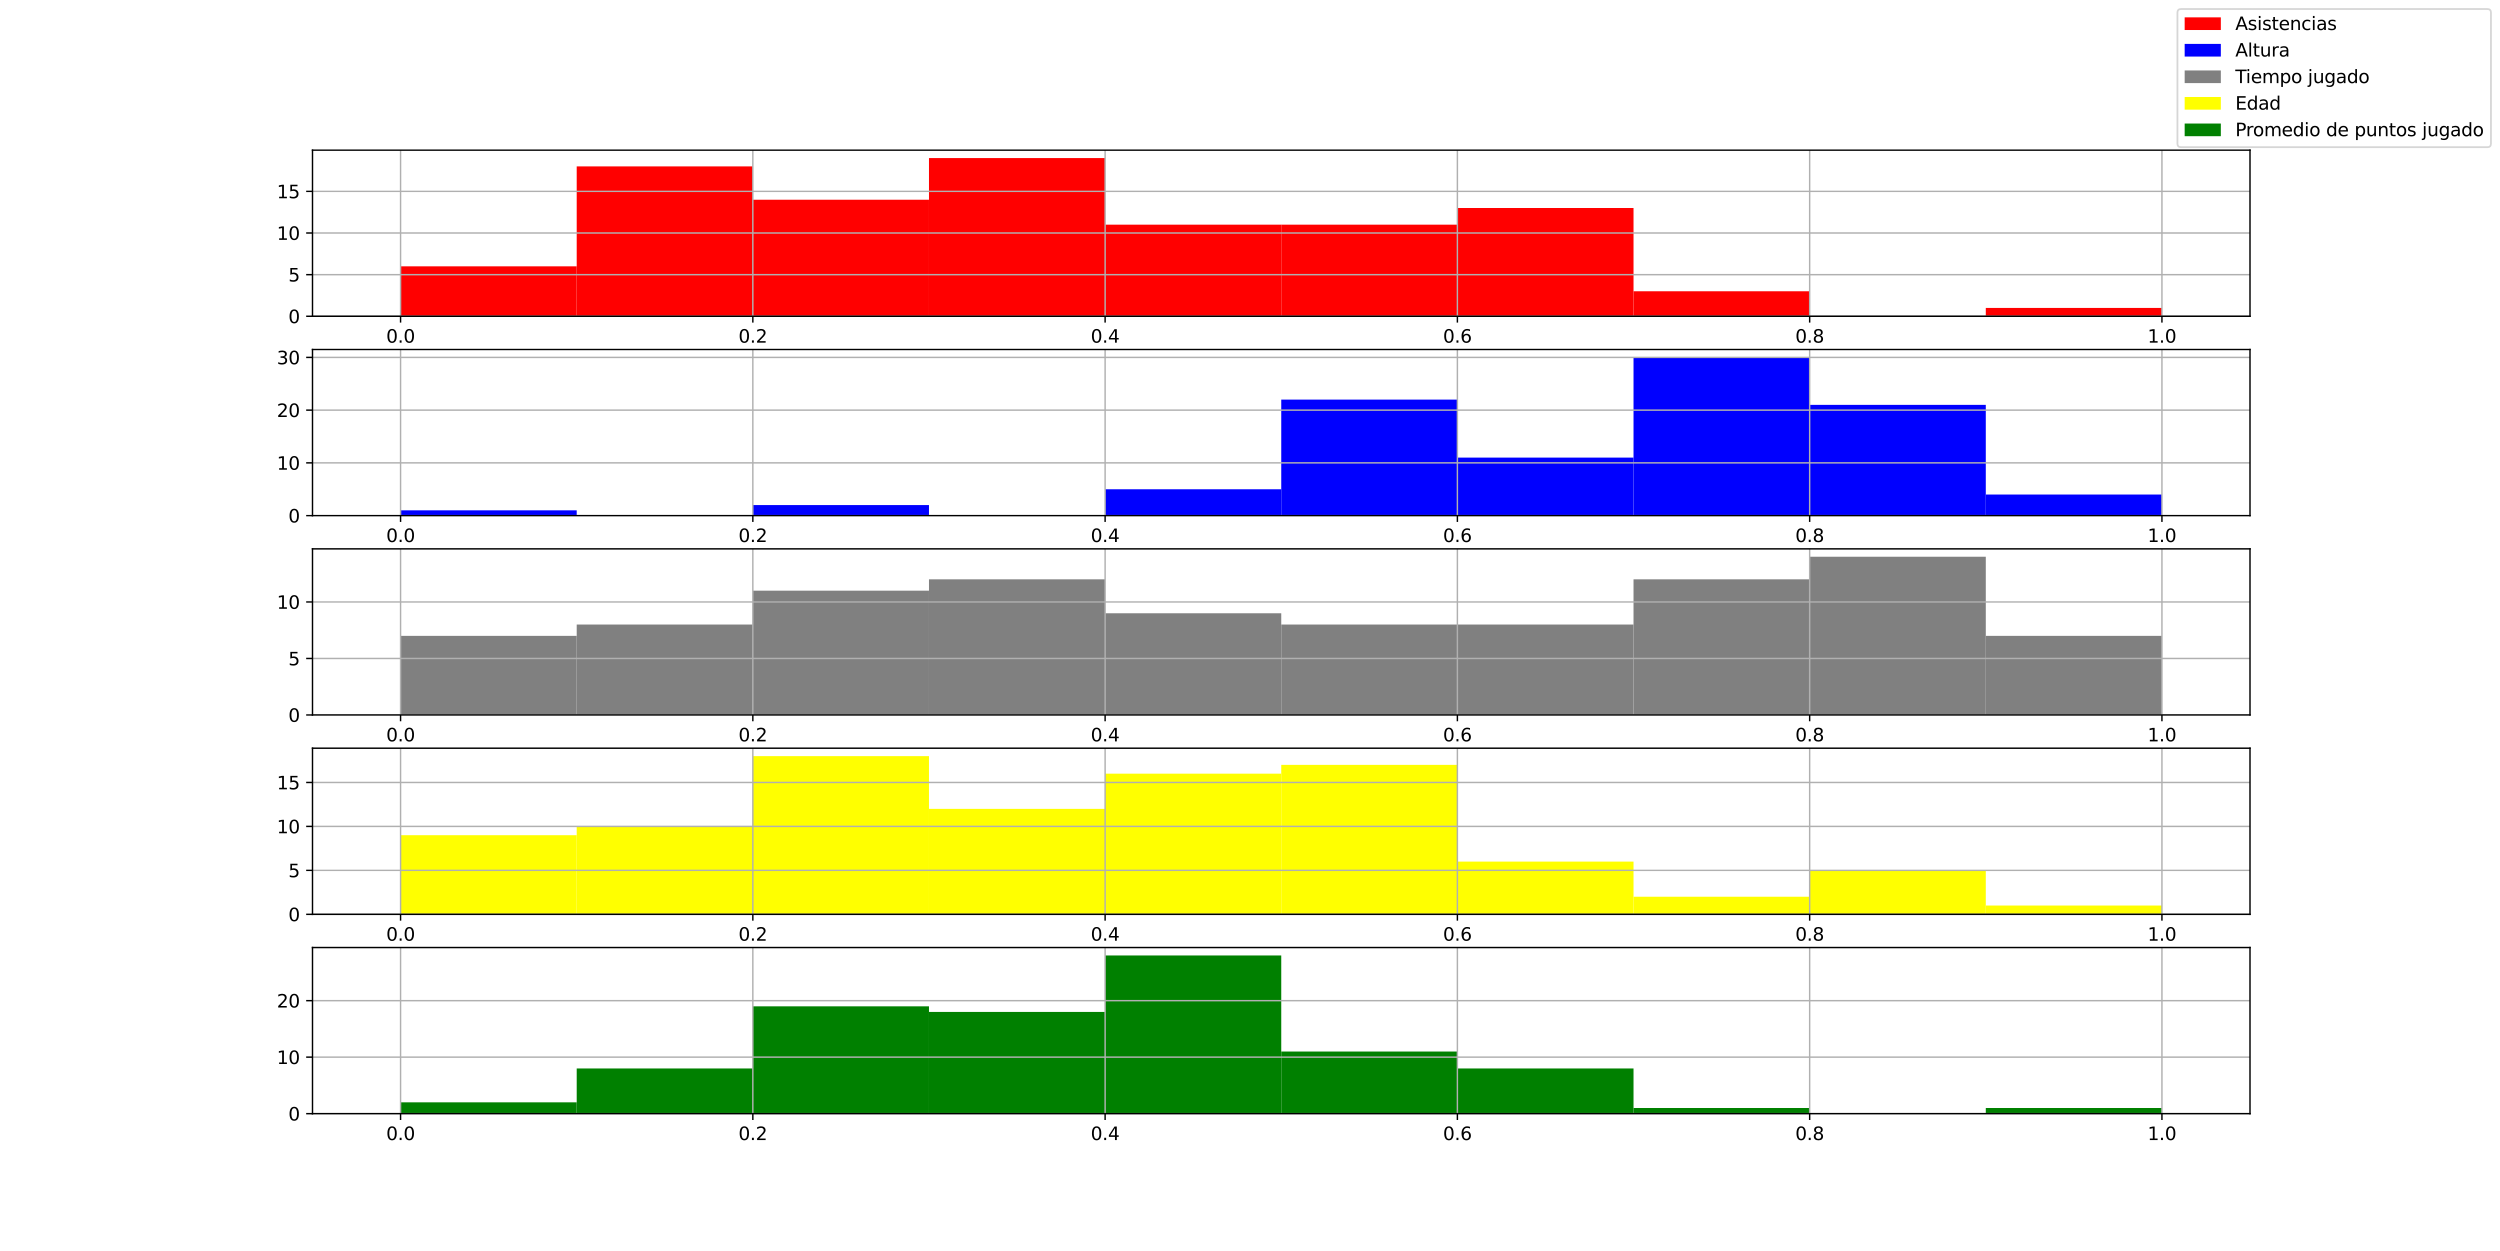 <?xml version="1.0" encoding="utf-8" standalone="no"?>
<!DOCTYPE svg PUBLIC "-//W3C//DTD SVG 1.1//EN"
  "http://www.w3.org/Graphics/SVG/1.1/DTD/svg11.dtd">
<svg height="691.92pt" version="1.1" viewBox="0 0 1382.4 691.92" width="1382.4pt" xmlns="http://www.w3.org/2000/svg" xmlns:xlink="http://www.w3.org/1999/xlink">
 <defs>
  <style type="text/css">*{stroke-linecap:butt;stroke-linejoin:round;}</style>
 </defs>
 <g id="figure_1">
  <g id="patch_1">
   <path d="M 0 691.92 
L 1382.4 691.92 
L 1382.4 0 
L 0 0 
z
" style="fill:#ffffff;"/>
  </g>
  <g id="axes_1">
   <g id="patch_2">
    <path d="M 172.8 174.889 
L 1244.16 174.889 
L 1244.16 83.03 
L 172.8 83.03 
z
" style="fill:#ffffff;"/>
   </g>
   <g id="patch_3">
    <path clip-path="url(#p4b2acfc54c)" d="M 221.498 174.889 
L 318.895 174.889 
L 318.895 147.262 
L 221.498 147.262 
z
" style="fill:#ff0000;"/>
   </g>
   <g id="patch_4">
    <path clip-path="url(#p4b2acfc54c)" d="M 318.895 174.889 
L 416.291 174.889 
L 416.291 92.009 
L 318.895 92.009 
z
" style="fill:#ff0000;"/>
   </g>
   <g id="patch_5">
    <path clip-path="url(#p4b2acfc54c)" d="M 416.291 174.889 
L 513.687 174.889 
L 513.687 110.427 
L 416.291 110.427 
z
" style="fill:#ff0000;"/>
   </g>
   <g id="patch_6">
    <path clip-path="url(#p4b2acfc54c)" d="M 513.687 174.889 
L 611.084 174.889 
L 611.084 87.405 
L 513.687 87.405 
z
" style="fill:#ff0000;"/>
   </g>
   <g id="patch_7">
    <path clip-path="url(#p4b2acfc54c)" d="M 611.084 174.889 
L 708.48 174.889 
L 708.48 124.24 
L 611.084 124.24 
z
" style="fill:#ff0000;"/>
   </g>
   <g id="patch_8">
    <path clip-path="url(#p4b2acfc54c)" d="M 708.48 174.889 
L 805.876 174.889 
L 805.876 124.24 
L 708.48 124.24 
z
" style="fill:#ff0000;"/>
   </g>
   <g id="patch_9">
    <path clip-path="url(#p4b2acfc54c)" d="M 805.876 174.889 
L 903.273 174.889 
L 903.273 115.031 
L 805.876 115.031 
z
" style="fill:#ff0000;"/>
   </g>
   <g id="patch_10">
    <path clip-path="url(#p4b2acfc54c)" d="M 903.273 174.889 
L 1000.669 174.889 
L 1000.669 161.075 
L 903.273 161.075 
z
" style="fill:#ff0000;"/>
   </g>
   <g id="patch_11">
    <path clip-path="url(#p4b2acfc54c)" d="M 1000.669 174.889 
L 1098.065 174.889 
L 1098.065 174.889 
L 1000.669 174.889 
z
" style="fill:#ff0000;"/>
   </g>
   <g id="patch_12">
    <path clip-path="url(#p4b2acfc54c)" d="M 1098.065 174.889 
L 1195.462 174.889 
L 1195.462 170.284 
L 1098.065 170.284 
z
" style="fill:#ff0000;"/>
   </g>
   <g id="matplotlib.axis_1">
    <g id="xtick_1">
     <g id="line2d_1">
      <path clip-path="url(#p4b2acfc54c)" d="M 221.498 174.889 
L 221.498 83.03 
" style="fill:none;stroke:#b0b0b0;stroke-linecap:square;stroke-width:0.8;"/>
     </g>
     <g id="line2d_2">
      <defs>
       <path d="M 0 0 
L 0 3.5 
" id="mdeff71d90b" style="stroke:#000000;stroke-width:0.8;"/>
      </defs>
      <g>
       <use style="stroke:#000000;stroke-width:0.8;" x="221.498" xlink:href="#mdeff71d90b" y="174.889"/>
      </g>
     </g>
     <g id="text_1">
      <!-- 0.0 -->
      <g transform="translate(213.547 189.487)scale(0.1 -0.1)">
       <defs>
        <path d="M 2034 4250 
Q 1547 4250 1301 3770 
Q 1056 3291 1056 2328 
Q 1056 1369 1301 889 
Q 1547 409 2034 409 
Q 2525 409 2770 889 
Q 3016 1369 3016 2328 
Q 3016 3291 2770 3770 
Q 2525 4250 2034 4250 
z
M 2034 4750 
Q 2819 4750 3233 4129 
Q 3647 3509 3647 2328 
Q 3647 1150 3233 529 
Q 2819 -91 2034 -91 
Q 1250 -91 836 529 
Q 422 1150 422 2328 
Q 422 3509 836 4129 
Q 1250 4750 2034 4750 
z
" id="DejaVuSans-30" transform="scale(0.016)"/>
        <path d="M 684 794 
L 1344 794 
L 1344 0 
L 684 0 
L 684 794 
z
" id="DejaVuSans-2e" transform="scale(0.016)"/>
       </defs>
       <use xlink:href="#DejaVuSans-30"/>
       <use x="63.623" xlink:href="#DejaVuSans-2e"/>
       <use x="95.41" xlink:href="#DejaVuSans-30"/>
      </g>
     </g>
    </g>
    <g id="xtick_2">
     <g id="line2d_3">
      <path clip-path="url(#p4b2acfc54c)" d="M 416.291 174.889 
L 416.291 83.03 
" style="fill:none;stroke:#b0b0b0;stroke-linecap:square;stroke-width:0.8;"/>
     </g>
     <g id="line2d_4">
      <g>
       <use style="stroke:#000000;stroke-width:0.8;" x="416.291" xlink:href="#mdeff71d90b" y="174.889"/>
      </g>
     </g>
     <g id="text_2">
      <!-- 0.2 -->
      <g transform="translate(408.339 189.487)scale(0.1 -0.1)">
       <defs>
        <path d="M 1228 531 
L 3431 531 
L 3431 0 
L 469 0 
L 469 531 
Q 828 903 1448 1529 
Q 2069 2156 2228 2338 
Q 2531 2678 2651 2914 
Q 2772 3150 2772 3378 
Q 2772 3750 2511 3984 
Q 2250 4219 1831 4219 
Q 1534 4219 1204 4116 
Q 875 4013 500 3803 
L 500 4441 
Q 881 4594 1212 4672 
Q 1544 4750 1819 4750 
Q 2544 4750 2975 4387 
Q 3406 4025 3406 3419 
Q 3406 3131 3298 2873 
Q 3191 2616 2906 2266 
Q 2828 2175 2409 1742 
Q 1991 1309 1228 531 
z
" id="DejaVuSans-32" transform="scale(0.016)"/>
       </defs>
       <use xlink:href="#DejaVuSans-30"/>
       <use x="63.623" xlink:href="#DejaVuSans-2e"/>
       <use x="95.41" xlink:href="#DejaVuSans-32"/>
      </g>
     </g>
    </g>
    <g id="xtick_3">
     <g id="line2d_5">
      <path clip-path="url(#p4b2acfc54c)" d="M 611.084 174.889 
L 611.084 83.03 
" style="fill:none;stroke:#b0b0b0;stroke-linecap:square;stroke-width:0.8;"/>
     </g>
     <g id="line2d_6">
      <g>
       <use style="stroke:#000000;stroke-width:0.8;" x="611.084" xlink:href="#mdeff71d90b" y="174.889"/>
      </g>
     </g>
     <g id="text_3">
      <!-- 0.4 -->
      <g transform="translate(603.132 189.487)scale(0.1 -0.1)">
       <defs>
        <path d="M 2419 4116 
L 825 1625 
L 2419 1625 
L 2419 4116 
z
M 2253 4666 
L 3047 4666 
L 3047 1625 
L 3713 1625 
L 3713 1100 
L 3047 1100 
L 3047 0 
L 2419 0 
L 2419 1100 
L 313 1100 
L 313 1709 
L 2253 4666 
z
" id="DejaVuSans-34" transform="scale(0.016)"/>
       </defs>
       <use xlink:href="#DejaVuSans-30"/>
       <use x="63.623" xlink:href="#DejaVuSans-2e"/>
       <use x="95.41" xlink:href="#DejaVuSans-34"/>
      </g>
     </g>
    </g>
    <g id="xtick_4">
     <g id="line2d_7">
      <path clip-path="url(#p4b2acfc54c)" d="M 805.876 174.889 
L 805.876 83.03 
" style="fill:none;stroke:#b0b0b0;stroke-linecap:square;stroke-width:0.8;"/>
     </g>
     <g id="line2d_8">
      <g>
       <use style="stroke:#000000;stroke-width:0.8;" x="805.876" xlink:href="#mdeff71d90b" y="174.889"/>
      </g>
     </g>
     <g id="text_4">
      <!-- 0.6 -->
      <g transform="translate(797.925 189.487)scale(0.1 -0.1)">
       <defs>
        <path d="M 2113 2584 
Q 1688 2584 1439 2293 
Q 1191 2003 1191 1497 
Q 1191 994 1439 701 
Q 1688 409 2113 409 
Q 2538 409 2786 701 
Q 3034 994 3034 1497 
Q 3034 2003 2786 2293 
Q 2538 2584 2113 2584 
z
M 3366 4563 
L 3366 3988 
Q 3128 4100 2886 4159 
Q 2644 4219 2406 4219 
Q 1781 4219 1451 3797 
Q 1122 3375 1075 2522 
Q 1259 2794 1537 2939 
Q 1816 3084 2150 3084 
Q 2853 3084 3261 2657 
Q 3669 2231 3669 1497 
Q 3669 778 3244 343 
Q 2819 -91 2113 -91 
Q 1303 -91 875 529 
Q 447 1150 447 2328 
Q 447 3434 972 4092 
Q 1497 4750 2381 4750 
Q 2619 4750 2861 4703 
Q 3103 4656 3366 4563 
z
" id="DejaVuSans-36" transform="scale(0.016)"/>
       </defs>
       <use xlink:href="#DejaVuSans-30"/>
       <use x="63.623" xlink:href="#DejaVuSans-2e"/>
       <use x="95.41" xlink:href="#DejaVuSans-36"/>
      </g>
     </g>
    </g>
    <g id="xtick_5">
     <g id="line2d_9">
      <path clip-path="url(#p4b2acfc54c)" d="M 1000.669 174.889 
L 1000.669 83.03 
" style="fill:none;stroke:#b0b0b0;stroke-linecap:square;stroke-width:0.8;"/>
     </g>
     <g id="line2d_10">
      <g>
       <use style="stroke:#000000;stroke-width:0.8;" x="1000.669" xlink:href="#mdeff71d90b" y="174.889"/>
      </g>
     </g>
     <g id="text_5">
      <!-- 0.8 -->
      <g transform="translate(992.718 189.487)scale(0.1 -0.1)">
       <defs>
        <path d="M 2034 2216 
Q 1584 2216 1326 1975 
Q 1069 1734 1069 1313 
Q 1069 891 1326 650 
Q 1584 409 2034 409 
Q 2484 409 2743 651 
Q 3003 894 3003 1313 
Q 3003 1734 2745 1975 
Q 2488 2216 2034 2216 
z
M 1403 2484 
Q 997 2584 770 2862 
Q 544 3141 544 3541 
Q 544 4100 942 4425 
Q 1341 4750 2034 4750 
Q 2731 4750 3128 4425 
Q 3525 4100 3525 3541 
Q 3525 3141 3298 2862 
Q 3072 2584 2669 2484 
Q 3125 2378 3379 2068 
Q 3634 1759 3634 1313 
Q 3634 634 3220 271 
Q 2806 -91 2034 -91 
Q 1263 -91 848 271 
Q 434 634 434 1313 
Q 434 1759 690 2068 
Q 947 2378 1403 2484 
z
M 1172 3481 
Q 1172 3119 1398 2916 
Q 1625 2713 2034 2713 
Q 2441 2713 2670 2916 
Q 2900 3119 2900 3481 
Q 2900 3844 2670 4047 
Q 2441 4250 2034 4250 
Q 1625 4250 1398 4047 
Q 1172 3844 1172 3481 
z
" id="DejaVuSans-38" transform="scale(0.016)"/>
       </defs>
       <use xlink:href="#DejaVuSans-30"/>
       <use x="63.623" xlink:href="#DejaVuSans-2e"/>
       <use x="95.41" xlink:href="#DejaVuSans-38"/>
      </g>
     </g>
    </g>
    <g id="xtick_6">
     <g id="line2d_11">
      <path clip-path="url(#p4b2acfc54c)" d="M 1195.462 174.889 
L 1195.462 83.03 
" style="fill:none;stroke:#b0b0b0;stroke-linecap:square;stroke-width:0.8;"/>
     </g>
     <g id="line2d_12">
      <g>
       <use style="stroke:#000000;stroke-width:0.8;" x="1195.462" xlink:href="#mdeff71d90b" y="174.889"/>
      </g>
     </g>
     <g id="text_6">
      <!-- 1.0 -->
      <g transform="translate(1187.51 189.487)scale(0.1 -0.1)">
       <defs>
        <path d="M 794 531 
L 1825 531 
L 1825 4091 
L 703 3866 
L 703 4441 
L 1819 4666 
L 2450 4666 
L 2450 531 
L 3481 531 
L 3481 0 
L 794 0 
L 794 531 
z
" id="DejaVuSans-31" transform="scale(0.016)"/>
       </defs>
       <use xlink:href="#DejaVuSans-31"/>
       <use x="63.623" xlink:href="#DejaVuSans-2e"/>
       <use x="95.41" xlink:href="#DejaVuSans-30"/>
      </g>
     </g>
    </g>
   </g>
   <g id="matplotlib.axis_2">
    <g id="ytick_1">
     <g id="line2d_13">
      <path clip-path="url(#p4b2acfc54c)" d="M 172.8 174.889 
L 1244.16 174.889 
" style="fill:none;stroke:#b0b0b0;stroke-linecap:square;stroke-width:0.8;"/>
     </g>
     <g id="line2d_14">
      <defs>
       <path d="M 0 0 
L -3.5 0 
" id="mac3d1026ed" style="stroke:#000000;stroke-width:0.8;"/>
      </defs>
      <g>
       <use style="stroke:#000000;stroke-width:0.8;" x="172.8" xlink:href="#mac3d1026ed" y="174.889"/>
      </g>
     </g>
     <g id="text_7">
      <!-- 0 -->
      <g transform="translate(159.438 178.688)scale(0.1 -0.1)">
       <use xlink:href="#DejaVuSans-30"/>
      </g>
     </g>
    </g>
    <g id="ytick_2">
     <g id="line2d_15">
      <path clip-path="url(#p4b2acfc54c)" d="M 172.8 151.867 
L 1244.16 151.867 
" style="fill:none;stroke:#b0b0b0;stroke-linecap:square;stroke-width:0.8;"/>
     </g>
     <g id="line2d_16">
      <g>
       <use style="stroke:#000000;stroke-width:0.8;" x="172.8" xlink:href="#mac3d1026ed" y="151.867"/>
      </g>
     </g>
     <g id="text_8">
      <!-- 5 -->
      <g transform="translate(159.438 155.666)scale(0.1 -0.1)">
       <defs>
        <path d="M 691 4666 
L 3169 4666 
L 3169 4134 
L 1269 4134 
L 1269 2991 
Q 1406 3038 1543 3061 
Q 1681 3084 1819 3084 
Q 2600 3084 3056 2656 
Q 3513 2228 3513 1497 
Q 3513 744 3044 326 
Q 2575 -91 1722 -91 
Q 1428 -91 1123 -41 
Q 819 9 494 109 
L 494 744 
Q 775 591 1075 516 
Q 1375 441 1709 441 
Q 2250 441 2565 725 
Q 2881 1009 2881 1497 
Q 2881 1984 2565 2268 
Q 2250 2553 1709 2553 
Q 1456 2553 1204 2497 
Q 953 2441 691 2322 
L 691 4666 
z
" id="DejaVuSans-35" transform="scale(0.016)"/>
       </defs>
       <use xlink:href="#DejaVuSans-35"/>
      </g>
     </g>
    </g>
    <g id="ytick_3">
     <g id="line2d_17">
      <path clip-path="url(#p4b2acfc54c)" d="M 172.8 128.844 
L 1244.16 128.844 
" style="fill:none;stroke:#b0b0b0;stroke-linecap:square;stroke-width:0.8;"/>
     </g>
     <g id="line2d_18">
      <g>
       <use style="stroke:#000000;stroke-width:0.8;" x="172.8" xlink:href="#mac3d1026ed" y="128.844"/>
      </g>
     </g>
     <g id="text_9">
      <!-- 10 -->
      <g transform="translate(153.075 132.644)scale(0.1 -0.1)">
       <use xlink:href="#DejaVuSans-31"/>
       <use x="63.623" xlink:href="#DejaVuSans-30"/>
      </g>
     </g>
    </g>
    <g id="ytick_4">
     <g id="line2d_19">
      <path clip-path="url(#p4b2acfc54c)" d="M 172.8 105.822 
L 1244.16 105.822 
" style="fill:none;stroke:#b0b0b0;stroke-linecap:square;stroke-width:0.8;"/>
     </g>
     <g id="line2d_20">
      <g>
       <use style="stroke:#000000;stroke-width:0.8;" x="172.8" xlink:href="#mac3d1026ed" y="105.822"/>
      </g>
     </g>
     <g id="text_10">
      <!-- 15 -->
      <g transform="translate(153.075 109.622)scale(0.1 -0.1)">
       <use xlink:href="#DejaVuSans-31"/>
       <use x="63.623" xlink:href="#DejaVuSans-35"/>
      </g>
     </g>
    </g>
   </g>
   <g id="patch_13">
    <path d="M 172.8 174.889 
L 172.8 83.03 
" style="fill:none;stroke:#000000;stroke-linecap:square;stroke-linejoin:miter;stroke-width:0.8;"/>
   </g>
   <g id="patch_14">
    <path d="M 1244.16 174.889 
L 1244.16 83.03 
" style="fill:none;stroke:#000000;stroke-linecap:square;stroke-linejoin:miter;stroke-width:0.8;"/>
   </g>
   <g id="patch_15">
    <path d="M 172.8 174.889 
L 1244.16 174.889 
" style="fill:none;stroke:#000000;stroke-linecap:square;stroke-linejoin:miter;stroke-width:0.8;"/>
   </g>
   <g id="patch_16">
    <path d="M 172.8 83.03 
L 1244.16 83.03 
" style="fill:none;stroke:#000000;stroke-linecap:square;stroke-linejoin:miter;stroke-width:0.8;"/>
   </g>
  </g>
  <g id="axes_2">
   <g id="patch_17">
    <path d="M 172.8 285.119 
L 1244.16 285.119 
L 1244.16 193.26 
L 172.8 193.26 
z
" style="fill:#ffffff;"/>
   </g>
   <g id="patch_18">
    <path clip-path="url(#p98f1853c50)" d="M 221.498 285.119 
L 318.895 285.119 
L 318.895 282.203 
L 221.498 282.203 
z
" style="fill:#0000ff;"/>
   </g>
   <g id="patch_19">
    <path clip-path="url(#p98f1853c50)" d="M 318.895 285.119 
L 416.291 285.119 
L 416.291 285.119 
L 318.895 285.119 
z
" style="fill:#0000ff;"/>
   </g>
   <g id="patch_20">
    <path clip-path="url(#p98f1853c50)" d="M 416.291 285.119 
L 513.687 285.119 
L 513.687 279.286 
L 416.291 279.286 
z
" style="fill:#0000ff;"/>
   </g>
   <g id="patch_21">
    <path clip-path="url(#p98f1853c50)" d="M 513.687 285.119 
L 611.084 285.119 
L 611.084 285.119 
L 513.687 285.119 
z
" style="fill:#0000ff;"/>
   </g>
   <g id="patch_22">
    <path clip-path="url(#p98f1853c50)" d="M 611.084 285.119 
L 708.48 285.119 
L 708.48 270.538 
L 611.084 270.538 
z
" style="fill:#0000ff;"/>
   </g>
   <g id="patch_23">
    <path clip-path="url(#p98f1853c50)" d="M 708.48 285.119 
L 805.876 285.119 
L 805.876 220.964 
L 708.48 220.964 
z
" style="fill:#0000ff;"/>
   </g>
   <g id="patch_24">
    <path clip-path="url(#p98f1853c50)" d="M 805.876 285.119 
L 903.273 285.119 
L 903.273 253.041 
L 805.876 253.041 
z
" style="fill:#0000ff;"/>
   </g>
   <g id="patch_25">
    <path clip-path="url(#p98f1853c50)" d="M 903.273 285.119 
L 1000.669 285.119 
L 1000.669 197.635 
L 903.273 197.635 
z
" style="fill:#0000ff;"/>
   </g>
   <g id="patch_26">
    <path clip-path="url(#p98f1853c50)" d="M 1000.669 285.119 
L 1098.065 285.119 
L 1098.065 223.88 
L 1000.669 223.88 
z
" style="fill:#0000ff;"/>
   </g>
   <g id="patch_27">
    <path clip-path="url(#p98f1853c50)" d="M 1098.065 285.119 
L 1195.462 285.119 
L 1195.462 273.454 
L 1098.065 273.454 
z
" style="fill:#0000ff;"/>
   </g>
   <g id="matplotlib.axis_3">
    <g id="xtick_7">
     <g id="line2d_21">
      <path clip-path="url(#p98f1853c50)" d="M 221.498 285.119 
L 221.498 193.26 
" style="fill:none;stroke:#b0b0b0;stroke-linecap:square;stroke-width:0.8;"/>
     </g>
     <g id="line2d_22">
      <g>
       <use style="stroke:#000000;stroke-width:0.8;" x="221.498" xlink:href="#mdeff71d90b" y="285.119"/>
      </g>
     </g>
     <g id="text_11">
      <!-- 0.0 -->
      <g transform="translate(213.547 299.717)scale(0.1 -0.1)">
       <use xlink:href="#DejaVuSans-30"/>
       <use x="63.623" xlink:href="#DejaVuSans-2e"/>
       <use x="95.41" xlink:href="#DejaVuSans-30"/>
      </g>
     </g>
    </g>
    <g id="xtick_8">
     <g id="line2d_23">
      <path clip-path="url(#p98f1853c50)" d="M 416.291 285.119 
L 416.291 193.26 
" style="fill:none;stroke:#b0b0b0;stroke-linecap:square;stroke-width:0.8;"/>
     </g>
     <g id="line2d_24">
      <g>
       <use style="stroke:#000000;stroke-width:0.8;" x="416.291" xlink:href="#mdeff71d90b" y="285.119"/>
      </g>
     </g>
     <g id="text_12">
      <!-- 0.2 -->
      <g transform="translate(408.339 299.717)scale(0.1 -0.1)">
       <use xlink:href="#DejaVuSans-30"/>
       <use x="63.623" xlink:href="#DejaVuSans-2e"/>
       <use x="95.41" xlink:href="#DejaVuSans-32"/>
      </g>
     </g>
    </g>
    <g id="xtick_9">
     <g id="line2d_25">
      <path clip-path="url(#p98f1853c50)" d="M 611.084 285.119 
L 611.084 193.26 
" style="fill:none;stroke:#b0b0b0;stroke-linecap:square;stroke-width:0.8;"/>
     </g>
     <g id="line2d_26">
      <g>
       <use style="stroke:#000000;stroke-width:0.8;" x="611.084" xlink:href="#mdeff71d90b" y="285.119"/>
      </g>
     </g>
     <g id="text_13">
      <!-- 0.4 -->
      <g transform="translate(603.132 299.717)scale(0.1 -0.1)">
       <use xlink:href="#DejaVuSans-30"/>
       <use x="63.623" xlink:href="#DejaVuSans-2e"/>
       <use x="95.41" xlink:href="#DejaVuSans-34"/>
      </g>
     </g>
    </g>
    <g id="xtick_10">
     <g id="line2d_27">
      <path clip-path="url(#p98f1853c50)" d="M 805.876 285.119 
L 805.876 193.26 
" style="fill:none;stroke:#b0b0b0;stroke-linecap:square;stroke-width:0.8;"/>
     </g>
     <g id="line2d_28">
      <g>
       <use style="stroke:#000000;stroke-width:0.8;" x="805.876" xlink:href="#mdeff71d90b" y="285.119"/>
      </g>
     </g>
     <g id="text_14">
      <!-- 0.6 -->
      <g transform="translate(797.925 299.717)scale(0.1 -0.1)">
       <use xlink:href="#DejaVuSans-30"/>
       <use x="63.623" xlink:href="#DejaVuSans-2e"/>
       <use x="95.41" xlink:href="#DejaVuSans-36"/>
      </g>
     </g>
    </g>
    <g id="xtick_11">
     <g id="line2d_29">
      <path clip-path="url(#p98f1853c50)" d="M 1000.669 285.119 
L 1000.669 193.26 
" style="fill:none;stroke:#b0b0b0;stroke-linecap:square;stroke-width:0.8;"/>
     </g>
     <g id="line2d_30">
      <g>
       <use style="stroke:#000000;stroke-width:0.8;" x="1000.669" xlink:href="#mdeff71d90b" y="285.119"/>
      </g>
     </g>
     <g id="text_15">
      <!-- 0.8 -->
      <g transform="translate(992.718 299.717)scale(0.1 -0.1)">
       <use xlink:href="#DejaVuSans-30"/>
       <use x="63.623" xlink:href="#DejaVuSans-2e"/>
       <use x="95.41" xlink:href="#DejaVuSans-38"/>
      </g>
     </g>
    </g>
    <g id="xtick_12">
     <g id="line2d_31">
      <path clip-path="url(#p98f1853c50)" d="M 1195.462 285.119 
L 1195.462 193.26 
" style="fill:none;stroke:#b0b0b0;stroke-linecap:square;stroke-width:0.8;"/>
     </g>
     <g id="line2d_32">
      <g>
       <use style="stroke:#000000;stroke-width:0.8;" x="1195.462" xlink:href="#mdeff71d90b" y="285.119"/>
      </g>
     </g>
     <g id="text_16">
      <!-- 1.0 -->
      <g transform="translate(1187.51 299.717)scale(0.1 -0.1)">
       <use xlink:href="#DejaVuSans-31"/>
       <use x="63.623" xlink:href="#DejaVuSans-2e"/>
       <use x="95.41" xlink:href="#DejaVuSans-30"/>
      </g>
     </g>
    </g>
   </g>
   <g id="matplotlib.axis_4">
    <g id="ytick_5">
     <g id="line2d_33">
      <path clip-path="url(#p98f1853c50)" d="M 172.8 285.119 
L 1244.16 285.119 
" style="fill:none;stroke:#b0b0b0;stroke-linecap:square;stroke-width:0.8;"/>
     </g>
     <g id="line2d_34">
      <g>
       <use style="stroke:#000000;stroke-width:0.8;" x="172.8" xlink:href="#mac3d1026ed" y="285.119"/>
      </g>
     </g>
     <g id="text_17">
      <!-- 0 -->
      <g transform="translate(159.438 288.918)scale(0.1 -0.1)">
       <use xlink:href="#DejaVuSans-30"/>
      </g>
     </g>
    </g>
    <g id="ytick_6">
     <g id="line2d_35">
      <path clip-path="url(#p98f1853c50)" d="M 172.8 255.957 
L 1244.16 255.957 
" style="fill:none;stroke:#b0b0b0;stroke-linecap:square;stroke-width:0.8;"/>
     </g>
     <g id="line2d_36">
      <g>
       <use style="stroke:#000000;stroke-width:0.8;" x="172.8" xlink:href="#mac3d1026ed" y="255.957"/>
      </g>
     </g>
     <g id="text_18">
      <!-- 10 -->
      <g transform="translate(153.075 259.757)scale(0.1 -0.1)">
       <use xlink:href="#DejaVuSans-31"/>
       <use x="63.623" xlink:href="#DejaVuSans-30"/>
      </g>
     </g>
    </g>
    <g id="ytick_7">
     <g id="line2d_37">
      <path clip-path="url(#p98f1853c50)" d="M 172.8 226.796 
L 1244.16 226.796 
" style="fill:none;stroke:#b0b0b0;stroke-linecap:square;stroke-width:0.8;"/>
     </g>
     <g id="line2d_38">
      <g>
       <use style="stroke:#000000;stroke-width:0.8;" x="172.8" xlink:href="#mac3d1026ed" y="226.796"/>
      </g>
     </g>
     <g id="text_19">
      <!-- 20 -->
      <g transform="translate(153.075 230.595)scale(0.1 -0.1)">
       <use xlink:href="#DejaVuSans-32"/>
       <use x="63.623" xlink:href="#DejaVuSans-30"/>
      </g>
     </g>
    </g>
    <g id="ytick_8">
     <g id="line2d_39">
      <path clip-path="url(#p98f1853c50)" d="M 172.8 197.635 
L 1244.16 197.635 
" style="fill:none;stroke:#b0b0b0;stroke-linecap:square;stroke-width:0.8;"/>
     </g>
     <g id="line2d_40">
      <g>
       <use style="stroke:#000000;stroke-width:0.8;" x="172.8" xlink:href="#mac3d1026ed" y="197.635"/>
      </g>
     </g>
     <g id="text_20">
      <!-- 30 -->
      <g transform="translate(153.075 201.434)scale(0.1 -0.1)">
       <defs>
        <path d="M 2597 2516 
Q 3050 2419 3304 2112 
Q 3559 1806 3559 1356 
Q 3559 666 3084 287 
Q 2609 -91 1734 -91 
Q 1441 -91 1130 -33 
Q 819 25 488 141 
L 488 750 
Q 750 597 1062 519 
Q 1375 441 1716 441 
Q 2309 441 2620 675 
Q 2931 909 2931 1356 
Q 2931 1769 2642 2001 
Q 2353 2234 1838 2234 
L 1294 2234 
L 1294 2753 
L 1863 2753 
Q 2328 2753 2575 2939 
Q 2822 3125 2822 3475 
Q 2822 3834 2567 4026 
Q 2313 4219 1838 4219 
Q 1578 4219 1281 4162 
Q 984 4106 628 3988 
L 628 4550 
Q 988 4650 1302 4700 
Q 1616 4750 1894 4750 
Q 2613 4750 3031 4423 
Q 3450 4097 3450 3541 
Q 3450 3153 3228 2886 
Q 3006 2619 2597 2516 
z
" id="DejaVuSans-33" transform="scale(0.016)"/>
       </defs>
       <use xlink:href="#DejaVuSans-33"/>
       <use x="63.623" xlink:href="#DejaVuSans-30"/>
      </g>
     </g>
    </g>
   </g>
   <g id="patch_28">
    <path d="M 172.8 285.119 
L 172.8 193.26 
" style="fill:none;stroke:#000000;stroke-linecap:square;stroke-linejoin:miter;stroke-width:0.8;"/>
   </g>
   <g id="patch_29">
    <path d="M 1244.16 285.119 
L 1244.16 193.26 
" style="fill:none;stroke:#000000;stroke-linecap:square;stroke-linejoin:miter;stroke-width:0.8;"/>
   </g>
   <g id="patch_30">
    <path d="M 172.8 285.119 
L 1244.16 285.119 
" style="fill:none;stroke:#000000;stroke-linecap:square;stroke-linejoin:miter;stroke-width:0.8;"/>
   </g>
   <g id="patch_31">
    <path d="M 172.8 193.26 
L 1244.16 193.26 
" style="fill:none;stroke:#000000;stroke-linecap:square;stroke-linejoin:miter;stroke-width:0.8;"/>
   </g>
  </g>
  <g id="axes_3">
   <g id="patch_32">
    <path d="M 172.8 395.349 
L 1244.16 395.349 
L 1244.16 303.49 
L 172.8 303.49 
z
" style="fill:#ffffff;"/>
   </g>
   <g id="patch_33">
    <path clip-path="url(#p6944a493cd)" d="M 221.498 395.349 
L 318.895 395.349 
L 318.895 351.607 
L 221.498 351.607 
z
" style="fill:#808080;"/>
   </g>
   <g id="patch_34">
    <path clip-path="url(#p6944a493cd)" d="M 318.895 395.349 
L 416.291 395.349 
L 416.291 345.358 
L 318.895 345.358 
z
" style="fill:#808080;"/>
   </g>
   <g id="patch_35">
    <path clip-path="url(#p6944a493cd)" d="M 416.291 395.349 
L 513.687 395.349 
L 513.687 326.611 
L 416.291 326.611 
z
" style="fill:#808080;"/>
   </g>
   <g id="patch_36">
    <path clip-path="url(#p6944a493cd)" d="M 513.687 395.349 
L 611.084 395.349 
L 611.084 320.362 
L 513.687 320.362 
z
" style="fill:#808080;"/>
   </g>
   <g id="patch_37">
    <path clip-path="url(#p6944a493cd)" d="M 611.084 395.349 
L 708.48 395.349 
L 708.48 339.109 
L 611.084 339.109 
z
" style="fill:#808080;"/>
   </g>
   <g id="patch_38">
    <path clip-path="url(#p6944a493cd)" d="M 708.48 395.349 
L 805.876 395.349 
L 805.876 345.358 
L 708.48 345.358 
z
" style="fill:#808080;"/>
   </g>
   <g id="patch_39">
    <path clip-path="url(#p6944a493cd)" d="M 805.876 395.349 
L 903.273 395.349 
L 903.273 345.358 
L 805.876 345.358 
z
" style="fill:#808080;"/>
   </g>
   <g id="patch_40">
    <path clip-path="url(#p6944a493cd)" d="M 903.273 395.349 
L 1000.669 395.349 
L 1000.669 320.362 
L 903.273 320.362 
z
" style="fill:#808080;"/>
   </g>
   <g id="patch_41">
    <path clip-path="url(#p6944a493cd)" d="M 1000.669 395.349 
L 1098.065 395.349 
L 1098.065 307.865 
L 1000.669 307.865 
z
" style="fill:#808080;"/>
   </g>
   <g id="patch_42">
    <path clip-path="url(#p6944a493cd)" d="M 1098.065 395.349 
L 1195.462 395.349 
L 1195.462 351.607 
L 1098.065 351.607 
z
" style="fill:#808080;"/>
   </g>
   <g id="matplotlib.axis_5">
    <g id="xtick_13">
     <g id="line2d_41">
      <path clip-path="url(#p6944a493cd)" d="M 221.498 395.349 
L 221.498 303.49 
" style="fill:none;stroke:#b0b0b0;stroke-linecap:square;stroke-width:0.8;"/>
     </g>
     <g id="line2d_42">
      <g>
       <use style="stroke:#000000;stroke-width:0.8;" x="221.498" xlink:href="#mdeff71d90b" y="395.349"/>
      </g>
     </g>
     <g id="text_21">
      <!-- 0.0 -->
      <g transform="translate(213.547 409.947)scale(0.1 -0.1)">
       <use xlink:href="#DejaVuSans-30"/>
       <use x="63.623" xlink:href="#DejaVuSans-2e"/>
       <use x="95.41" xlink:href="#DejaVuSans-30"/>
      </g>
     </g>
    </g>
    <g id="xtick_14">
     <g id="line2d_43">
      <path clip-path="url(#p6944a493cd)" d="M 416.291 395.349 
L 416.291 303.49 
" style="fill:none;stroke:#b0b0b0;stroke-linecap:square;stroke-width:0.8;"/>
     </g>
     <g id="line2d_44">
      <g>
       <use style="stroke:#000000;stroke-width:0.8;" x="416.291" xlink:href="#mdeff71d90b" y="395.349"/>
      </g>
     </g>
     <g id="text_22">
      <!-- 0.2 -->
      <g transform="translate(408.339 409.947)scale(0.1 -0.1)">
       <use xlink:href="#DejaVuSans-30"/>
       <use x="63.623" xlink:href="#DejaVuSans-2e"/>
       <use x="95.41" xlink:href="#DejaVuSans-32"/>
      </g>
     </g>
    </g>
    <g id="xtick_15">
     <g id="line2d_45">
      <path clip-path="url(#p6944a493cd)" d="M 611.084 395.349 
L 611.084 303.49 
" style="fill:none;stroke:#b0b0b0;stroke-linecap:square;stroke-width:0.8;"/>
     </g>
     <g id="line2d_46">
      <g>
       <use style="stroke:#000000;stroke-width:0.8;" x="611.084" xlink:href="#mdeff71d90b" y="395.349"/>
      </g>
     </g>
     <g id="text_23">
      <!-- 0.4 -->
      <g transform="translate(603.132 409.947)scale(0.1 -0.1)">
       <use xlink:href="#DejaVuSans-30"/>
       <use x="63.623" xlink:href="#DejaVuSans-2e"/>
       <use x="95.41" xlink:href="#DejaVuSans-34"/>
      </g>
     </g>
    </g>
    <g id="xtick_16">
     <g id="line2d_47">
      <path clip-path="url(#p6944a493cd)" d="M 805.876 395.349 
L 805.876 303.49 
" style="fill:none;stroke:#b0b0b0;stroke-linecap:square;stroke-width:0.8;"/>
     </g>
     <g id="line2d_48">
      <g>
       <use style="stroke:#000000;stroke-width:0.8;" x="805.876" xlink:href="#mdeff71d90b" y="395.349"/>
      </g>
     </g>
     <g id="text_24">
      <!-- 0.6 -->
      <g transform="translate(797.925 409.947)scale(0.1 -0.1)">
       <use xlink:href="#DejaVuSans-30"/>
       <use x="63.623" xlink:href="#DejaVuSans-2e"/>
       <use x="95.41" xlink:href="#DejaVuSans-36"/>
      </g>
     </g>
    </g>
    <g id="xtick_17">
     <g id="line2d_49">
      <path clip-path="url(#p6944a493cd)" d="M 1000.669 395.349 
L 1000.669 303.49 
" style="fill:none;stroke:#b0b0b0;stroke-linecap:square;stroke-width:0.8;"/>
     </g>
     <g id="line2d_50">
      <g>
       <use style="stroke:#000000;stroke-width:0.8;" x="1000.669" xlink:href="#mdeff71d90b" y="395.349"/>
      </g>
     </g>
     <g id="text_25">
      <!-- 0.8 -->
      <g transform="translate(992.718 409.947)scale(0.1 -0.1)">
       <use xlink:href="#DejaVuSans-30"/>
       <use x="63.623" xlink:href="#DejaVuSans-2e"/>
       <use x="95.41" xlink:href="#DejaVuSans-38"/>
      </g>
     </g>
    </g>
    <g id="xtick_18">
     <g id="line2d_51">
      <path clip-path="url(#p6944a493cd)" d="M 1195.462 395.349 
L 1195.462 303.49 
" style="fill:none;stroke:#b0b0b0;stroke-linecap:square;stroke-width:0.8;"/>
     </g>
     <g id="line2d_52">
      <g>
       <use style="stroke:#000000;stroke-width:0.8;" x="1195.462" xlink:href="#mdeff71d90b" y="395.349"/>
      </g>
     </g>
     <g id="text_26">
      <!-- 1.0 -->
      <g transform="translate(1187.51 409.947)scale(0.1 -0.1)">
       <use xlink:href="#DejaVuSans-31"/>
       <use x="63.623" xlink:href="#DejaVuSans-2e"/>
       <use x="95.41" xlink:href="#DejaVuSans-30"/>
      </g>
     </g>
    </g>
   </g>
   <g id="matplotlib.axis_6">
    <g id="ytick_9">
     <g id="line2d_53">
      <path clip-path="url(#p6944a493cd)" d="M 172.8 395.349 
L 1244.16 395.349 
" style="fill:none;stroke:#b0b0b0;stroke-linecap:square;stroke-width:0.8;"/>
     </g>
     <g id="line2d_54">
      <g>
       <use style="stroke:#000000;stroke-width:0.8;" x="172.8" xlink:href="#mac3d1026ed" y="395.349"/>
      </g>
     </g>
     <g id="text_27">
      <!-- 0 -->
      <g transform="translate(159.438 399.148)scale(0.1 -0.1)">
       <use xlink:href="#DejaVuSans-30"/>
      </g>
     </g>
    </g>
    <g id="ytick_10">
     <g id="line2d_55">
      <path clip-path="url(#p6944a493cd)" d="M 172.8 364.104 
L 1244.16 364.104 
" style="fill:none;stroke:#b0b0b0;stroke-linecap:square;stroke-width:0.8;"/>
     </g>
     <g id="line2d_56">
      <g>
       <use style="stroke:#000000;stroke-width:0.8;" x="172.8" xlink:href="#mac3d1026ed" y="364.104"/>
      </g>
     </g>
     <g id="text_28">
      <!-- 5 -->
      <g transform="translate(159.438 367.904)scale(0.1 -0.1)">
       <use xlink:href="#DejaVuSans-35"/>
      </g>
     </g>
    </g>
    <g id="ytick_11">
     <g id="line2d_57">
      <path clip-path="url(#p6944a493cd)" d="M 172.8 332.86 
L 1244.16 332.86 
" style="fill:none;stroke:#b0b0b0;stroke-linecap:square;stroke-width:0.8;"/>
     </g>
     <g id="line2d_58">
      <g>
       <use style="stroke:#000000;stroke-width:0.8;" x="172.8" xlink:href="#mac3d1026ed" y="332.86"/>
      </g>
     </g>
     <g id="text_29">
      <!-- 10 -->
      <g transform="translate(153.075 336.659)scale(0.1 -0.1)">
       <use xlink:href="#DejaVuSans-31"/>
       <use x="63.623" xlink:href="#DejaVuSans-30"/>
      </g>
     </g>
    </g>
   </g>
   <g id="patch_43">
    <path d="M 172.8 395.349 
L 172.8 303.49 
" style="fill:none;stroke:#000000;stroke-linecap:square;stroke-linejoin:miter;stroke-width:0.8;"/>
   </g>
   <g id="patch_44">
    <path d="M 1244.16 395.349 
L 1244.16 303.49 
" style="fill:none;stroke:#000000;stroke-linecap:square;stroke-linejoin:miter;stroke-width:0.8;"/>
   </g>
   <g id="patch_45">
    <path d="M 172.8 395.349 
L 1244.16 395.349 
" style="fill:none;stroke:#000000;stroke-linecap:square;stroke-linejoin:miter;stroke-width:0.8;"/>
   </g>
   <g id="patch_46">
    <path d="M 172.8 303.49 
L 1244.16 303.49 
" style="fill:none;stroke:#000000;stroke-linecap:square;stroke-linejoin:miter;stroke-width:0.8;"/>
   </g>
  </g>
  <g id="axes_4">
   <g id="patch_47">
    <path d="M 172.8 505.579 
L 1244.16 505.579 
L 1244.16 413.72 
L 172.8 413.72 
z
" style="fill:#ffffff;"/>
   </g>
   <g id="patch_48">
    <path clip-path="url(#p53f31a9c28)" d="M 221.498 505.579 
L 318.895 505.579 
L 318.895 461.837 
L 221.498 461.837 
z
" style="fill:#ffff00;"/>
   </g>
   <g id="patch_49">
    <path clip-path="url(#p53f31a9c28)" d="M 318.895 505.579 
L 416.291 505.579 
L 416.291 456.976 
L 318.895 456.976 
z
" style="fill:#ffff00;"/>
   </g>
   <g id="patch_50">
    <path clip-path="url(#p53f31a9c28)" d="M 416.291 505.579 
L 513.687 505.579 
L 513.687 418.095 
L 416.291 418.095 
z
" style="fill:#ffff00;"/>
   </g>
   <g id="patch_51">
    <path clip-path="url(#p53f31a9c28)" d="M 513.687 505.579 
L 611.084 505.579 
L 611.084 447.256 
L 513.687 447.256 
z
" style="fill:#ffff00;"/>
   </g>
   <g id="patch_52">
    <path clip-path="url(#p53f31a9c28)" d="M 611.084 505.579 
L 708.48 505.579 
L 708.48 427.815 
L 611.084 427.815 
z
" style="fill:#ffff00;"/>
   </g>
   <g id="patch_53">
    <path clip-path="url(#p53f31a9c28)" d="M 708.48 505.579 
L 805.876 505.579 
L 805.876 422.955 
L 708.48 422.955 
z
" style="fill:#ffff00;"/>
   </g>
   <g id="patch_54">
    <path clip-path="url(#p53f31a9c28)" d="M 805.876 505.579 
L 903.273 505.579 
L 903.273 476.417 
L 805.876 476.417 
z
" style="fill:#ffff00;"/>
   </g>
   <g id="patch_55">
    <path clip-path="url(#p53f31a9c28)" d="M 903.273 505.579 
L 1000.669 505.579 
L 1000.669 495.858 
L 903.273 495.858 
z
" style="fill:#ffff00;"/>
   </g>
   <g id="patch_56">
    <path clip-path="url(#p53f31a9c28)" d="M 1000.669 505.579 
L 1098.065 505.579 
L 1098.065 481.278 
L 1000.669 481.278 
z
" style="fill:#ffff00;"/>
   </g>
   <g id="patch_57">
    <path clip-path="url(#p53f31a9c28)" d="M 1098.065 505.579 
L 1195.462 505.579 
L 1195.462 500.719 
L 1098.065 500.719 
z
" style="fill:#ffff00;"/>
   </g>
   <g id="matplotlib.axis_7">
    <g id="xtick_19">
     <g id="line2d_59">
      <path clip-path="url(#p53f31a9c28)" d="M 221.498 505.579 
L 221.498 413.72 
" style="fill:none;stroke:#b0b0b0;stroke-linecap:square;stroke-width:0.8;"/>
     </g>
     <g id="line2d_60">
      <g>
       <use style="stroke:#000000;stroke-width:0.8;" x="221.498" xlink:href="#mdeff71d90b" y="505.579"/>
      </g>
     </g>
     <g id="text_30">
      <!-- 0.0 -->
      <g transform="translate(213.547 520.177)scale(0.1 -0.1)">
       <use xlink:href="#DejaVuSans-30"/>
       <use x="63.623" xlink:href="#DejaVuSans-2e"/>
       <use x="95.41" xlink:href="#DejaVuSans-30"/>
      </g>
     </g>
    </g>
    <g id="xtick_20">
     <g id="line2d_61">
      <path clip-path="url(#p53f31a9c28)" d="M 416.291 505.579 
L 416.291 413.72 
" style="fill:none;stroke:#b0b0b0;stroke-linecap:square;stroke-width:0.8;"/>
     </g>
     <g id="line2d_62">
      <g>
       <use style="stroke:#000000;stroke-width:0.8;" x="416.291" xlink:href="#mdeff71d90b" y="505.579"/>
      </g>
     </g>
     <g id="text_31">
      <!-- 0.2 -->
      <g transform="translate(408.339 520.177)scale(0.1 -0.1)">
       <use xlink:href="#DejaVuSans-30"/>
       <use x="63.623" xlink:href="#DejaVuSans-2e"/>
       <use x="95.41" xlink:href="#DejaVuSans-32"/>
      </g>
     </g>
    </g>
    <g id="xtick_21">
     <g id="line2d_63">
      <path clip-path="url(#p53f31a9c28)" d="M 611.084 505.579 
L 611.084 413.72 
" style="fill:none;stroke:#b0b0b0;stroke-linecap:square;stroke-width:0.8;"/>
     </g>
     <g id="line2d_64">
      <g>
       <use style="stroke:#000000;stroke-width:0.8;" x="611.084" xlink:href="#mdeff71d90b" y="505.579"/>
      </g>
     </g>
     <g id="text_32">
      <!-- 0.4 -->
      <g transform="translate(603.132 520.177)scale(0.1 -0.1)">
       <use xlink:href="#DejaVuSans-30"/>
       <use x="63.623" xlink:href="#DejaVuSans-2e"/>
       <use x="95.41" xlink:href="#DejaVuSans-34"/>
      </g>
     </g>
    </g>
    <g id="xtick_22">
     <g id="line2d_65">
      <path clip-path="url(#p53f31a9c28)" d="M 805.876 505.579 
L 805.876 413.72 
" style="fill:none;stroke:#b0b0b0;stroke-linecap:square;stroke-width:0.8;"/>
     </g>
     <g id="line2d_66">
      <g>
       <use style="stroke:#000000;stroke-width:0.8;" x="805.876" xlink:href="#mdeff71d90b" y="505.579"/>
      </g>
     </g>
     <g id="text_33">
      <!-- 0.6 -->
      <g transform="translate(797.925 520.177)scale(0.1 -0.1)">
       <use xlink:href="#DejaVuSans-30"/>
       <use x="63.623" xlink:href="#DejaVuSans-2e"/>
       <use x="95.41" xlink:href="#DejaVuSans-36"/>
      </g>
     </g>
    </g>
    <g id="xtick_23">
     <g id="line2d_67">
      <path clip-path="url(#p53f31a9c28)" d="M 1000.669 505.579 
L 1000.669 413.72 
" style="fill:none;stroke:#b0b0b0;stroke-linecap:square;stroke-width:0.8;"/>
     </g>
     <g id="line2d_68">
      <g>
       <use style="stroke:#000000;stroke-width:0.8;" x="1000.669" xlink:href="#mdeff71d90b" y="505.579"/>
      </g>
     </g>
     <g id="text_34">
      <!-- 0.8 -->
      <g transform="translate(992.718 520.177)scale(0.1 -0.1)">
       <use xlink:href="#DejaVuSans-30"/>
       <use x="63.623" xlink:href="#DejaVuSans-2e"/>
       <use x="95.41" xlink:href="#DejaVuSans-38"/>
      </g>
     </g>
    </g>
    <g id="xtick_24">
     <g id="line2d_69">
      <path clip-path="url(#p53f31a9c28)" d="M 1195.462 505.579 
L 1195.462 413.72 
" style="fill:none;stroke:#b0b0b0;stroke-linecap:square;stroke-width:0.8;"/>
     </g>
     <g id="line2d_70">
      <g>
       <use style="stroke:#000000;stroke-width:0.8;" x="1195.462" xlink:href="#mdeff71d90b" y="505.579"/>
      </g>
     </g>
     <g id="text_35">
      <!-- 1.0 -->
      <g transform="translate(1187.51 520.177)scale(0.1 -0.1)">
       <use xlink:href="#DejaVuSans-31"/>
       <use x="63.623" xlink:href="#DejaVuSans-2e"/>
       <use x="95.41" xlink:href="#DejaVuSans-30"/>
      </g>
     </g>
    </g>
   </g>
   <g id="matplotlib.axis_8">
    <g id="ytick_12">
     <g id="line2d_71">
      <path clip-path="url(#p53f31a9c28)" d="M 172.8 505.579 
L 1244.16 505.579 
" style="fill:none;stroke:#b0b0b0;stroke-linecap:square;stroke-width:0.8;"/>
     </g>
     <g id="line2d_72">
      <g>
       <use style="stroke:#000000;stroke-width:0.8;" x="172.8" xlink:href="#mac3d1026ed" y="505.579"/>
      </g>
     </g>
     <g id="text_36">
      <!-- 0 -->
      <g transform="translate(159.438 509.378)scale(0.1 -0.1)">
       <use xlink:href="#DejaVuSans-30"/>
      </g>
     </g>
    </g>
    <g id="ytick_13">
     <g id="line2d_73">
      <path clip-path="url(#p53f31a9c28)" d="M 172.8 481.278 
L 1244.16 481.278 
" style="fill:none;stroke:#b0b0b0;stroke-linecap:square;stroke-width:0.8;"/>
     </g>
     <g id="line2d_74">
      <g>
       <use style="stroke:#000000;stroke-width:0.8;" x="172.8" xlink:href="#mac3d1026ed" y="481.278"/>
      </g>
     </g>
     <g id="text_37">
      <!-- 5 -->
      <g transform="translate(159.438 485.077)scale(0.1 -0.1)">
       <use xlink:href="#DejaVuSans-35"/>
      </g>
     </g>
    </g>
    <g id="ytick_14">
     <g id="line2d_75">
      <path clip-path="url(#p53f31a9c28)" d="M 172.8 456.976 
L 1244.16 456.976 
" style="fill:none;stroke:#b0b0b0;stroke-linecap:square;stroke-width:0.8;"/>
     </g>
     <g id="line2d_76">
      <g>
       <use style="stroke:#000000;stroke-width:0.8;" x="172.8" xlink:href="#mac3d1026ed" y="456.976"/>
      </g>
     </g>
     <g id="text_38">
      <!-- 10 -->
      <g transform="translate(153.075 460.776)scale(0.1 -0.1)">
       <use xlink:href="#DejaVuSans-31"/>
       <use x="63.623" xlink:href="#DejaVuSans-30"/>
      </g>
     </g>
    </g>
    <g id="ytick_15">
     <g id="line2d_77">
      <path clip-path="url(#p53f31a9c28)" d="M 172.8 432.675 
L 1244.16 432.675 
" style="fill:none;stroke:#b0b0b0;stroke-linecap:square;stroke-width:0.8;"/>
     </g>
     <g id="line2d_78">
      <g>
       <use style="stroke:#000000;stroke-width:0.8;" x="172.8" xlink:href="#mac3d1026ed" y="432.675"/>
      </g>
     </g>
     <g id="text_39">
      <!-- 15 -->
      <g transform="translate(153.075 436.475)scale(0.1 -0.1)">
       <use xlink:href="#DejaVuSans-31"/>
       <use x="63.623" xlink:href="#DejaVuSans-35"/>
      </g>
     </g>
    </g>
   </g>
   <g id="patch_58">
    <path d="M 172.8 505.579 
L 172.8 413.72 
" style="fill:none;stroke:#000000;stroke-linecap:square;stroke-linejoin:miter;stroke-width:0.8;"/>
   </g>
   <g id="patch_59">
    <path d="M 1244.16 505.579 
L 1244.16 413.72 
" style="fill:none;stroke:#000000;stroke-linecap:square;stroke-linejoin:miter;stroke-width:0.8;"/>
   </g>
   <g id="patch_60">
    <path d="M 172.8 505.579 
L 1244.16 505.579 
" style="fill:none;stroke:#000000;stroke-linecap:square;stroke-linejoin:miter;stroke-width:0.8;"/>
   </g>
   <g id="patch_61">
    <path d="M 172.8 413.72 
L 1244.16 413.72 
" style="fill:none;stroke:#000000;stroke-linecap:square;stroke-linejoin:miter;stroke-width:0.8;"/>
   </g>
  </g>
  <g id="axes_5">
   <g id="patch_62">
    <path d="M 172.8 615.809 
L 1244.16 615.809 
L 1244.16 523.95 
L 172.8 523.95 
z
" style="fill:#ffffff;"/>
   </g>
   <g id="patch_63">
    <path clip-path="url(#pbc98eef2eb)" d="M 221.498 615.809 
L 318.895 615.809 
L 318.895 609.56 
L 221.498 609.56 
z
" style="fill:#008000;"/>
   </g>
   <g id="patch_64">
    <path clip-path="url(#pbc98eef2eb)" d="M 318.895 615.809 
L 416.291 615.809 
L 416.291 590.813 
L 318.895 590.813 
z
" style="fill:#008000;"/>
   </g>
   <g id="patch_65">
    <path clip-path="url(#pbc98eef2eb)" d="M 416.291 615.809 
L 513.687 615.809 
L 513.687 556.445 
L 416.291 556.445 
z
" style="fill:#008000;"/>
   </g>
   <g id="patch_66">
    <path clip-path="url(#pbc98eef2eb)" d="M 513.687 615.809 
L 611.084 615.809 
L 611.084 559.569 
L 513.687 559.569 
z
" style="fill:#008000;"/>
   </g>
   <g id="patch_67">
    <path clip-path="url(#pbc98eef2eb)" d="M 611.084 615.809 
L 708.48 615.809 
L 708.48 528.325 
L 611.084 528.325 
z
" style="fill:#008000;"/>
   </g>
   <g id="patch_68">
    <path clip-path="url(#pbc98eef2eb)" d="M 708.48 615.809 
L 805.876 615.809 
L 805.876 581.44 
L 708.48 581.44 
z
" style="fill:#008000;"/>
   </g>
   <g id="patch_69">
    <path clip-path="url(#pbc98eef2eb)" d="M 805.876 615.809 
L 903.273 615.809 
L 903.273 590.813 
L 805.876 590.813 
z
" style="fill:#008000;"/>
   </g>
   <g id="patch_70">
    <path clip-path="url(#pbc98eef2eb)" d="M 903.273 615.809 
L 1000.669 615.809 
L 1000.669 612.684 
L 903.273 612.684 
z
" style="fill:#008000;"/>
   </g>
   <g id="patch_71">
    <path clip-path="url(#pbc98eef2eb)" d="M 1000.669 615.809 
L 1098.065 615.809 
L 1098.065 615.809 
L 1000.669 615.809 
z
" style="fill:#008000;"/>
   </g>
   <g id="patch_72">
    <path clip-path="url(#pbc98eef2eb)" d="M 1098.065 615.809 
L 1195.462 615.809 
L 1195.462 612.684 
L 1098.065 612.684 
z
" style="fill:#008000;"/>
   </g>
   <g id="matplotlib.axis_9">
    <g id="xtick_25">
     <g id="line2d_79">
      <path clip-path="url(#pbc98eef2eb)" d="M 221.498 615.809 
L 221.498 523.95 
" style="fill:none;stroke:#b0b0b0;stroke-linecap:square;stroke-width:0.8;"/>
     </g>
     <g id="line2d_80">
      <g>
       <use style="stroke:#000000;stroke-width:0.8;" x="221.498" xlink:href="#mdeff71d90b" y="615.809"/>
      </g>
     </g>
     <g id="text_40">
      <!-- 0.0 -->
      <g transform="translate(213.547 630.407)scale(0.1 -0.1)">
       <use xlink:href="#DejaVuSans-30"/>
       <use x="63.623" xlink:href="#DejaVuSans-2e"/>
       <use x="95.41" xlink:href="#DejaVuSans-30"/>
      </g>
     </g>
    </g>
    <g id="xtick_26">
     <g id="line2d_81">
      <path clip-path="url(#pbc98eef2eb)" d="M 416.291 615.809 
L 416.291 523.95 
" style="fill:none;stroke:#b0b0b0;stroke-linecap:square;stroke-width:0.8;"/>
     </g>
     <g id="line2d_82">
      <g>
       <use style="stroke:#000000;stroke-width:0.8;" x="416.291" xlink:href="#mdeff71d90b" y="615.809"/>
      </g>
     </g>
     <g id="text_41">
      <!-- 0.2 -->
      <g transform="translate(408.339 630.407)scale(0.1 -0.1)">
       <use xlink:href="#DejaVuSans-30"/>
       <use x="63.623" xlink:href="#DejaVuSans-2e"/>
       <use x="95.41" xlink:href="#DejaVuSans-32"/>
      </g>
     </g>
    </g>
    <g id="xtick_27">
     <g id="line2d_83">
      <path clip-path="url(#pbc98eef2eb)" d="M 611.084 615.809 
L 611.084 523.95 
" style="fill:none;stroke:#b0b0b0;stroke-linecap:square;stroke-width:0.8;"/>
     </g>
     <g id="line2d_84">
      <g>
       <use style="stroke:#000000;stroke-width:0.8;" x="611.084" xlink:href="#mdeff71d90b" y="615.809"/>
      </g>
     </g>
     <g id="text_42">
      <!-- 0.4 -->
      <g transform="translate(603.132 630.407)scale(0.1 -0.1)">
       <use xlink:href="#DejaVuSans-30"/>
       <use x="63.623" xlink:href="#DejaVuSans-2e"/>
       <use x="95.41" xlink:href="#DejaVuSans-34"/>
      </g>
     </g>
    </g>
    <g id="xtick_28">
     <g id="line2d_85">
      <path clip-path="url(#pbc98eef2eb)" d="M 805.876 615.809 
L 805.876 523.95 
" style="fill:none;stroke:#b0b0b0;stroke-linecap:square;stroke-width:0.8;"/>
     </g>
     <g id="line2d_86">
      <g>
       <use style="stroke:#000000;stroke-width:0.8;" x="805.876" xlink:href="#mdeff71d90b" y="615.809"/>
      </g>
     </g>
     <g id="text_43">
      <!-- 0.6 -->
      <g transform="translate(797.925 630.407)scale(0.1 -0.1)">
       <use xlink:href="#DejaVuSans-30"/>
       <use x="63.623" xlink:href="#DejaVuSans-2e"/>
       <use x="95.41" xlink:href="#DejaVuSans-36"/>
      </g>
     </g>
    </g>
    <g id="xtick_29">
     <g id="line2d_87">
      <path clip-path="url(#pbc98eef2eb)" d="M 1000.669 615.809 
L 1000.669 523.95 
" style="fill:none;stroke:#b0b0b0;stroke-linecap:square;stroke-width:0.8;"/>
     </g>
     <g id="line2d_88">
      <g>
       <use style="stroke:#000000;stroke-width:0.8;" x="1000.669" xlink:href="#mdeff71d90b" y="615.809"/>
      </g>
     </g>
     <g id="text_44">
      <!-- 0.8 -->
      <g transform="translate(992.718 630.407)scale(0.1 -0.1)">
       <use xlink:href="#DejaVuSans-30"/>
       <use x="63.623" xlink:href="#DejaVuSans-2e"/>
       <use x="95.41" xlink:href="#DejaVuSans-38"/>
      </g>
     </g>
    </g>
    <g id="xtick_30">
     <g id="line2d_89">
      <path clip-path="url(#pbc98eef2eb)" d="M 1195.462 615.809 
L 1195.462 523.95 
" style="fill:none;stroke:#b0b0b0;stroke-linecap:square;stroke-width:0.8;"/>
     </g>
     <g id="line2d_90">
      <g>
       <use style="stroke:#000000;stroke-width:0.8;" x="1195.462" xlink:href="#mdeff71d90b" y="615.809"/>
      </g>
     </g>
     <g id="text_45">
      <!-- 1.0 -->
      <g transform="translate(1187.51 630.407)scale(0.1 -0.1)">
       <use xlink:href="#DejaVuSans-31"/>
       <use x="63.623" xlink:href="#DejaVuSans-2e"/>
       <use x="95.41" xlink:href="#DejaVuSans-30"/>
      </g>
     </g>
    </g>
   </g>
   <g id="matplotlib.axis_10">
    <g id="ytick_16">
     <g id="line2d_91">
      <path clip-path="url(#pbc98eef2eb)" d="M 172.8 615.809 
L 1244.16 615.809 
" style="fill:none;stroke:#b0b0b0;stroke-linecap:square;stroke-width:0.8;"/>
     </g>
     <g id="line2d_92">
      <g>
       <use style="stroke:#000000;stroke-width:0.8;" x="172.8" xlink:href="#mac3d1026ed" y="615.809"/>
      </g>
     </g>
     <g id="text_46">
      <!-- 0 -->
      <g transform="translate(159.438 619.608)scale(0.1 -0.1)">
       <use xlink:href="#DejaVuSans-30"/>
      </g>
     </g>
    </g>
    <g id="ytick_17">
     <g id="line2d_93">
      <path clip-path="url(#pbc98eef2eb)" d="M 172.8 584.564 
L 1244.16 584.564 
" style="fill:none;stroke:#b0b0b0;stroke-linecap:square;stroke-width:0.8;"/>
     </g>
     <g id="line2d_94">
      <g>
       <use style="stroke:#000000;stroke-width:0.8;" x="172.8" xlink:href="#mac3d1026ed" y="584.564"/>
      </g>
     </g>
     <g id="text_47">
      <!-- 10 -->
      <g transform="translate(153.075 588.364)scale(0.1 -0.1)">
       <use xlink:href="#DejaVuSans-31"/>
       <use x="63.623" xlink:href="#DejaVuSans-30"/>
      </g>
     </g>
    </g>
    <g id="ytick_18">
     <g id="line2d_95">
      <path clip-path="url(#pbc98eef2eb)" d="M 172.8 553.32 
L 1244.16 553.32 
" style="fill:none;stroke:#b0b0b0;stroke-linecap:square;stroke-width:0.8;"/>
     </g>
     <g id="line2d_96">
      <g>
       <use style="stroke:#000000;stroke-width:0.8;" x="172.8" xlink:href="#mac3d1026ed" y="553.32"/>
      </g>
     </g>
     <g id="text_48">
      <!-- 20 -->
      <g transform="translate(153.075 557.119)scale(0.1 -0.1)">
       <use xlink:href="#DejaVuSans-32"/>
       <use x="63.623" xlink:href="#DejaVuSans-30"/>
      </g>
     </g>
    </g>
   </g>
   <g id="patch_73">
    <path d="M 172.8 615.809 
L 172.8 523.95 
" style="fill:none;stroke:#000000;stroke-linecap:square;stroke-linejoin:miter;stroke-width:0.8;"/>
   </g>
   <g id="patch_74">
    <path d="M 1244.16 615.809 
L 1244.16 523.95 
" style="fill:none;stroke:#000000;stroke-linecap:square;stroke-linejoin:miter;stroke-width:0.8;"/>
   </g>
   <g id="patch_75">
    <path d="M 172.8 615.809 
L 1244.16 615.809 
" style="fill:none;stroke:#000000;stroke-linecap:square;stroke-linejoin:miter;stroke-width:0.8;"/>
   </g>
   <g id="patch_76">
    <path d="M 172.8 523.95 
L 1244.16 523.95 
" style="fill:none;stroke:#000000;stroke-linecap:square;stroke-linejoin:miter;stroke-width:0.8;"/>
   </g>
  </g>
  <g id="legend_1">
   <g id="patch_77">
    <path d="M 1206.034 81.391 
L 1375.4 81.391 
Q 1377.4 81.391 1377.4 79.391 
L 1377.4 7 
Q 1377.4 5 1375.4 5 
L 1206.034 5 
Q 1204.034 5 1204.034 7 
L 1204.034 79.391 
Q 1204.034 81.391 1206.034 81.391 
z
" style="fill:#ffffff;opacity:0.8;stroke:#cccccc;stroke-linejoin:miter;"/>
   </g>
   <g id="patch_78">
    <path d="M 1208.034 16.598 
L 1228.034 16.598 
L 1228.034 9.598 
L 1208.034 9.598 
z
" style="fill:#ff0000;"/>
   </g>
   <g id="text_49">
    <!-- Asistencias -->
    <g transform="translate(1236.034 16.598)scale(0.1 -0.1)">
     <defs>
      <path d="M 2188 4044 
L 1331 1722 
L 3047 1722 
L 2188 4044 
z
M 1831 4666 
L 2547 4666 
L 4325 0 
L 3669 0 
L 3244 1197 
L 1141 1197 
L 716 0 
L 50 0 
L 1831 4666 
z
" id="DejaVuSans-41" transform="scale(0.016)"/>
      <path d="M 2834 3397 
L 2834 2853 
Q 2591 2978 2328 3040 
Q 2066 3103 1784 3103 
Q 1356 3103 1142 2972 
Q 928 2841 928 2578 
Q 928 2378 1081 2264 
Q 1234 2150 1697 2047 
L 1894 2003 
Q 2506 1872 2764 1633 
Q 3022 1394 3022 966 
Q 3022 478 2636 193 
Q 2250 -91 1575 -91 
Q 1294 -91 989 -36 
Q 684 19 347 128 
L 347 722 
Q 666 556 975 473 
Q 1284 391 1588 391 
Q 1994 391 2212 530 
Q 2431 669 2431 922 
Q 2431 1156 2273 1281 
Q 2116 1406 1581 1522 
L 1381 1569 
Q 847 1681 609 1914 
Q 372 2147 372 2553 
Q 372 3047 722 3315 
Q 1072 3584 1716 3584 
Q 2034 3584 2315 3537 
Q 2597 3491 2834 3397 
z
" id="DejaVuSans-73" transform="scale(0.016)"/>
      <path d="M 603 3500 
L 1178 3500 
L 1178 0 
L 603 0 
L 603 3500 
z
M 603 4863 
L 1178 4863 
L 1178 4134 
L 603 4134 
L 603 4863 
z
" id="DejaVuSans-69" transform="scale(0.016)"/>
      <path d="M 1172 4494 
L 1172 3500 
L 2356 3500 
L 2356 3053 
L 1172 3053 
L 1172 1153 
Q 1172 725 1289 603 
Q 1406 481 1766 481 
L 2356 481 
L 2356 0 
L 1766 0 
Q 1100 0 847 248 
Q 594 497 594 1153 
L 594 3053 
L 172 3053 
L 172 3500 
L 594 3500 
L 594 4494 
L 1172 4494 
z
" id="DejaVuSans-74" transform="scale(0.016)"/>
      <path d="M 3597 1894 
L 3597 1613 
L 953 1613 
Q 991 1019 1311 708 
Q 1631 397 2203 397 
Q 2534 397 2845 478 
Q 3156 559 3463 722 
L 3463 178 
Q 3153 47 2828 -22 
Q 2503 -91 2169 -91 
Q 1331 -91 842 396 
Q 353 884 353 1716 
Q 353 2575 817 3079 
Q 1281 3584 2069 3584 
Q 2775 3584 3186 3129 
Q 3597 2675 3597 1894 
z
M 3022 2063 
Q 3016 2534 2758 2815 
Q 2500 3097 2075 3097 
Q 1594 3097 1305 2825 
Q 1016 2553 972 2059 
L 3022 2063 
z
" id="DejaVuSans-65" transform="scale(0.016)"/>
      <path d="M 3513 2113 
L 3513 0 
L 2938 0 
L 2938 2094 
Q 2938 2591 2744 2837 
Q 2550 3084 2163 3084 
Q 1697 3084 1428 2787 
Q 1159 2491 1159 1978 
L 1159 0 
L 581 0 
L 581 3500 
L 1159 3500 
L 1159 2956 
Q 1366 3272 1645 3428 
Q 1925 3584 2291 3584 
Q 2894 3584 3203 3211 
Q 3513 2838 3513 2113 
z
" id="DejaVuSans-6e" transform="scale(0.016)"/>
      <path d="M 3122 3366 
L 3122 2828 
Q 2878 2963 2633 3030 
Q 2388 3097 2138 3097 
Q 1578 3097 1268 2742 
Q 959 2388 959 1747 
Q 959 1106 1268 751 
Q 1578 397 2138 397 
Q 2388 397 2633 464 
Q 2878 531 3122 666 
L 3122 134 
Q 2881 22 2623 -34 
Q 2366 -91 2075 -91 
Q 1284 -91 818 406 
Q 353 903 353 1747 
Q 353 2603 823 3093 
Q 1294 3584 2113 3584 
Q 2378 3584 2631 3529 
Q 2884 3475 3122 3366 
z
" id="DejaVuSans-63" transform="scale(0.016)"/>
      <path d="M 2194 1759 
Q 1497 1759 1228 1600 
Q 959 1441 959 1056 
Q 959 750 1161 570 
Q 1363 391 1709 391 
Q 2188 391 2477 730 
Q 2766 1069 2766 1631 
L 2766 1759 
L 2194 1759 
z
M 3341 1997 
L 3341 0 
L 2766 0 
L 2766 531 
Q 2569 213 2275 61 
Q 1981 -91 1556 -91 
Q 1019 -91 701 211 
Q 384 513 384 1019 
Q 384 1609 779 1909 
Q 1175 2209 1959 2209 
L 2766 2209 
L 2766 2266 
Q 2766 2663 2505 2880 
Q 2244 3097 1772 3097 
Q 1472 3097 1187 3025 
Q 903 2953 641 2809 
L 641 3341 
Q 956 3463 1253 3523 
Q 1550 3584 1831 3584 
Q 2591 3584 2966 3190 
Q 3341 2797 3341 1997 
z
" id="DejaVuSans-61" transform="scale(0.016)"/>
     </defs>
     <use xlink:href="#DejaVuSans-41"/>
     <use x="68.408" xlink:href="#DejaVuSans-73"/>
     <use x="120.508" xlink:href="#DejaVuSans-69"/>
     <use x="148.291" xlink:href="#DejaVuSans-73"/>
     <use x="200.391" xlink:href="#DejaVuSans-74"/>
     <use x="239.6" xlink:href="#DejaVuSans-65"/>
     <use x="301.123" xlink:href="#DejaVuSans-6e"/>
     <use x="364.502" xlink:href="#DejaVuSans-63"/>
     <use x="419.482" xlink:href="#DejaVuSans-69"/>
     <use x="447.266" xlink:href="#DejaVuSans-61"/>
     <use x="508.545" xlink:href="#DejaVuSans-73"/>
    </g>
   </g>
   <g id="patch_79">
    <path d="M 1208.034 31.277 
L 1228.034 31.277 
L 1228.034 24.277 
L 1208.034 24.277 
z
" style="fill:#0000ff;"/>
   </g>
   <g id="text_50">
    <!-- Altura -->
    <g transform="translate(1236.034 31.277)scale(0.1 -0.1)">
     <defs>
      <path d="M 603 4863 
L 1178 4863 
L 1178 0 
L 603 0 
L 603 4863 
z
" id="DejaVuSans-6c" transform="scale(0.016)"/>
      <path d="M 544 1381 
L 544 3500 
L 1119 3500 
L 1119 1403 
Q 1119 906 1312 657 
Q 1506 409 1894 409 
Q 2359 409 2629 706 
Q 2900 1003 2900 1516 
L 2900 3500 
L 3475 3500 
L 3475 0 
L 2900 0 
L 2900 538 
Q 2691 219 2414 64 
Q 2138 -91 1772 -91 
Q 1169 -91 856 284 
Q 544 659 544 1381 
z
M 1991 3584 
L 1991 3584 
z
" id="DejaVuSans-75" transform="scale(0.016)"/>
      <path d="M 2631 2963 
Q 2534 3019 2420 3045 
Q 2306 3072 2169 3072 
Q 1681 3072 1420 2755 
Q 1159 2438 1159 1844 
L 1159 0 
L 581 0 
L 581 3500 
L 1159 3500 
L 1159 2956 
Q 1341 3275 1631 3429 
Q 1922 3584 2338 3584 
Q 2397 3584 2469 3576 
Q 2541 3569 2628 3553 
L 2631 2963 
z
" id="DejaVuSans-72" transform="scale(0.016)"/>
     </defs>
     <use xlink:href="#DejaVuSans-41"/>
     <use x="68.408" xlink:href="#DejaVuSans-6c"/>
     <use x="96.191" xlink:href="#DejaVuSans-74"/>
     <use x="135.4" xlink:href="#DejaVuSans-75"/>
     <use x="198.779" xlink:href="#DejaVuSans-72"/>
     <use x="239.893" xlink:href="#DejaVuSans-61"/>
    </g>
   </g>
   <g id="patch_80">
    <path d="M 1208.034 45.955 
L 1228.034 45.955 
L 1228.034 38.955 
L 1208.034 38.955 
z
" style="fill:#808080;"/>
   </g>
   <g id="text_51">
    <!-- Tiempo jugado -->
    <g transform="translate(1236.034 45.955)scale(0.1 -0.1)">
     <defs>
      <path d="M -19 4666 
L 3928 4666 
L 3928 4134 
L 2272 4134 
L 2272 0 
L 1638 0 
L 1638 4134 
L -19 4134 
L -19 4666 
z
" id="DejaVuSans-54" transform="scale(0.016)"/>
      <path d="M 3328 2828 
Q 3544 3216 3844 3400 
Q 4144 3584 4550 3584 
Q 5097 3584 5394 3201 
Q 5691 2819 5691 2113 
L 5691 0 
L 5113 0 
L 5113 2094 
Q 5113 2597 4934 2840 
Q 4756 3084 4391 3084 
Q 3944 3084 3684 2787 
Q 3425 2491 3425 1978 
L 3425 0 
L 2847 0 
L 2847 2094 
Q 2847 2600 2669 2842 
Q 2491 3084 2119 3084 
Q 1678 3084 1418 2786 
Q 1159 2488 1159 1978 
L 1159 0 
L 581 0 
L 581 3500 
L 1159 3500 
L 1159 2956 
Q 1356 3278 1631 3431 
Q 1906 3584 2284 3584 
Q 2666 3584 2933 3390 
Q 3200 3197 3328 2828 
z
" id="DejaVuSans-6d" transform="scale(0.016)"/>
      <path d="M 1159 525 
L 1159 -1331 
L 581 -1331 
L 581 3500 
L 1159 3500 
L 1159 2969 
Q 1341 3281 1617 3432 
Q 1894 3584 2278 3584 
Q 2916 3584 3314 3078 
Q 3713 2572 3713 1747 
Q 3713 922 3314 415 
Q 2916 -91 2278 -91 
Q 1894 -91 1617 61 
Q 1341 213 1159 525 
z
M 3116 1747 
Q 3116 2381 2855 2742 
Q 2594 3103 2138 3103 
Q 1681 3103 1420 2742 
Q 1159 2381 1159 1747 
Q 1159 1113 1420 752 
Q 1681 391 2138 391 
Q 2594 391 2855 752 
Q 3116 1113 3116 1747 
z
" id="DejaVuSans-70" transform="scale(0.016)"/>
      <path d="M 1959 3097 
Q 1497 3097 1228 2736 
Q 959 2375 959 1747 
Q 959 1119 1226 758 
Q 1494 397 1959 397 
Q 2419 397 2687 759 
Q 2956 1122 2956 1747 
Q 2956 2369 2687 2733 
Q 2419 3097 1959 3097 
z
M 1959 3584 
Q 2709 3584 3137 3096 
Q 3566 2609 3566 1747 
Q 3566 888 3137 398 
Q 2709 -91 1959 -91 
Q 1206 -91 779 398 
Q 353 888 353 1747 
Q 353 2609 779 3096 
Q 1206 3584 1959 3584 
z
" id="DejaVuSans-6f" transform="scale(0.016)"/>
      <path id="DejaVuSans-20" transform="scale(0.016)"/>
      <path d="M 603 3500 
L 1178 3500 
L 1178 -63 
Q 1178 -731 923 -1031 
Q 669 -1331 103 -1331 
L -116 -1331 
L -116 -844 
L 38 -844 
Q 366 -844 484 -692 
Q 603 -541 603 -63 
L 603 3500 
z
M 603 4863 
L 1178 4863 
L 1178 4134 
L 603 4134 
L 603 4863 
z
" id="DejaVuSans-6a" transform="scale(0.016)"/>
      <path d="M 2906 1791 
Q 2906 2416 2648 2759 
Q 2391 3103 1925 3103 
Q 1463 3103 1205 2759 
Q 947 2416 947 1791 
Q 947 1169 1205 825 
Q 1463 481 1925 481 
Q 2391 481 2648 825 
Q 2906 1169 2906 1791 
z
M 3481 434 
Q 3481 -459 3084 -895 
Q 2688 -1331 1869 -1331 
Q 1566 -1331 1297 -1286 
Q 1028 -1241 775 -1147 
L 775 -588 
Q 1028 -725 1275 -790 
Q 1522 -856 1778 -856 
Q 2344 -856 2625 -561 
Q 2906 -266 2906 331 
L 2906 616 
Q 2728 306 2450 153 
Q 2172 0 1784 0 
Q 1141 0 747 490 
Q 353 981 353 1791 
Q 353 2603 747 3093 
Q 1141 3584 1784 3584 
Q 2172 3584 2450 3431 
Q 2728 3278 2906 2969 
L 2906 3500 
L 3481 3500 
L 3481 434 
z
" id="DejaVuSans-67" transform="scale(0.016)"/>
      <path d="M 2906 2969 
L 2906 4863 
L 3481 4863 
L 3481 0 
L 2906 0 
L 2906 525 
Q 2725 213 2448 61 
Q 2172 -91 1784 -91 
Q 1150 -91 751 415 
Q 353 922 353 1747 
Q 353 2572 751 3078 
Q 1150 3584 1784 3584 
Q 2172 3584 2448 3432 
Q 2725 3281 2906 2969 
z
M 947 1747 
Q 947 1113 1208 752 
Q 1469 391 1925 391 
Q 2381 391 2643 752 
Q 2906 1113 2906 1747 
Q 2906 2381 2643 2742 
Q 2381 3103 1925 3103 
Q 1469 3103 1208 2742 
Q 947 2381 947 1747 
z
" id="DejaVuSans-64" transform="scale(0.016)"/>
     </defs>
     <use xlink:href="#DejaVuSans-54"/>
     <use x="57.959" xlink:href="#DejaVuSans-69"/>
     <use x="85.742" xlink:href="#DejaVuSans-65"/>
     <use x="147.266" xlink:href="#DejaVuSans-6d"/>
     <use x="244.678" xlink:href="#DejaVuSans-70"/>
     <use x="308.154" xlink:href="#DejaVuSans-6f"/>
     <use x="369.336" xlink:href="#DejaVuSans-20"/>
     <use x="401.123" xlink:href="#DejaVuSans-6a"/>
     <use x="428.906" xlink:href="#DejaVuSans-75"/>
     <use x="492.285" xlink:href="#DejaVuSans-67"/>
     <use x="555.762" xlink:href="#DejaVuSans-61"/>
     <use x="617.041" xlink:href="#DejaVuSans-64"/>
     <use x="680.518" xlink:href="#DejaVuSans-6f"/>
    </g>
   </g>
   <g id="patch_81">
    <path d="M 1208.034 60.633 
L 1228.034 60.633 
L 1228.034 53.633 
L 1208.034 53.633 
z
" style="fill:#ffff00;"/>
   </g>
   <g id="text_52">
    <!-- Edad -->
    <g transform="translate(1236.034 60.633)scale(0.1 -0.1)">
     <defs>
      <path d="M 628 4666 
L 3578 4666 
L 3578 4134 
L 1259 4134 
L 1259 2753 
L 3481 2753 
L 3481 2222 
L 1259 2222 
L 1259 531 
L 3634 531 
L 3634 0 
L 628 0 
L 628 4666 
z
" id="DejaVuSans-45" transform="scale(0.016)"/>
     </defs>
     <use xlink:href="#DejaVuSans-45"/>
     <use x="63.184" xlink:href="#DejaVuSans-64"/>
     <use x="126.66" xlink:href="#DejaVuSans-61"/>
     <use x="187.939" xlink:href="#DejaVuSans-64"/>
    </g>
   </g>
   <g id="patch_82">
    <path d="M 1208.034 75.311 
L 1228.034 75.311 
L 1228.034 68.311 
L 1208.034 68.311 
z
" style="fill:#008000;"/>
   </g>
   <g id="text_53">
    <!-- Promedio de puntos jugado -->
    <g transform="translate(1236.034 75.311)scale(0.1 -0.1)">
     <defs>
      <path d="M 1259 4147 
L 1259 2394 
L 2053 2394 
Q 2494 2394 2734 2622 
Q 2975 2850 2975 3272 
Q 2975 3691 2734 3919 
Q 2494 4147 2053 4147 
L 1259 4147 
z
M 628 4666 
L 2053 4666 
Q 2838 4666 3239 4311 
Q 3641 3956 3641 3272 
Q 3641 2581 3239 2228 
Q 2838 1875 2053 1875 
L 1259 1875 
L 1259 0 
L 628 0 
L 628 4666 
z
" id="DejaVuSans-50" transform="scale(0.016)"/>
     </defs>
     <use xlink:href="#DejaVuSans-50"/>
     <use x="58.553" xlink:href="#DejaVuSans-72"/>
     <use x="97.416" xlink:href="#DejaVuSans-6f"/>
     <use x="158.598" xlink:href="#DejaVuSans-6d"/>
     <use x="256.01" xlink:href="#DejaVuSans-65"/>
     <use x="317.533" xlink:href="#DejaVuSans-64"/>
     <use x="381.01" xlink:href="#DejaVuSans-69"/>
     <use x="408.793" xlink:href="#DejaVuSans-6f"/>
     <use x="469.975" xlink:href="#DejaVuSans-20"/>
     <use x="501.762" xlink:href="#DejaVuSans-64"/>
     <use x="565.238" xlink:href="#DejaVuSans-65"/>
     <use x="626.762" xlink:href="#DejaVuSans-20"/>
     <use x="658.549" xlink:href="#DejaVuSans-70"/>
     <use x="722.025" xlink:href="#DejaVuSans-75"/>
     <use x="785.404" xlink:href="#DejaVuSans-6e"/>
     <use x="848.783" xlink:href="#DejaVuSans-74"/>
     <use x="887.992" xlink:href="#DejaVuSans-6f"/>
     <use x="949.174" xlink:href="#DejaVuSans-73"/>
     <use x="1001.273" xlink:href="#DejaVuSans-20"/>
     <use x="1033.061" xlink:href="#DejaVuSans-6a"/>
     <use x="1060.844" xlink:href="#DejaVuSans-75"/>
     <use x="1124.223" xlink:href="#DejaVuSans-67"/>
     <use x="1187.699" xlink:href="#DejaVuSans-61"/>
     <use x="1248.979" xlink:href="#DejaVuSans-64"/>
     <use x="1312.455" xlink:href="#DejaVuSans-6f"/>
    </g>
   </g>
  </g>
 </g>
 <defs>
  <clipPath id="p4b2acfc54c">
   <rect height="91.858" width="1071.36" x="172.8" y="83.03"/>
  </clipPath>
  <clipPath id="p98f1853c50">
   <rect height="91.858" width="1071.36" x="172.8" y="193.26"/>
  </clipPath>
  <clipPath id="p6944a493cd">
   <rect height="91.858" width="1071.36" x="172.8" y="303.49"/>
  </clipPath>
  <clipPath id="p53f31a9c28">
   <rect height="91.858" width="1071.36" x="172.8" y="413.72"/>
  </clipPath>
  <clipPath id="pbc98eef2eb">
   <rect height="91.858" width="1071.36" x="172.8" y="523.95"/>
  </clipPath>
 </defs>
</svg>
